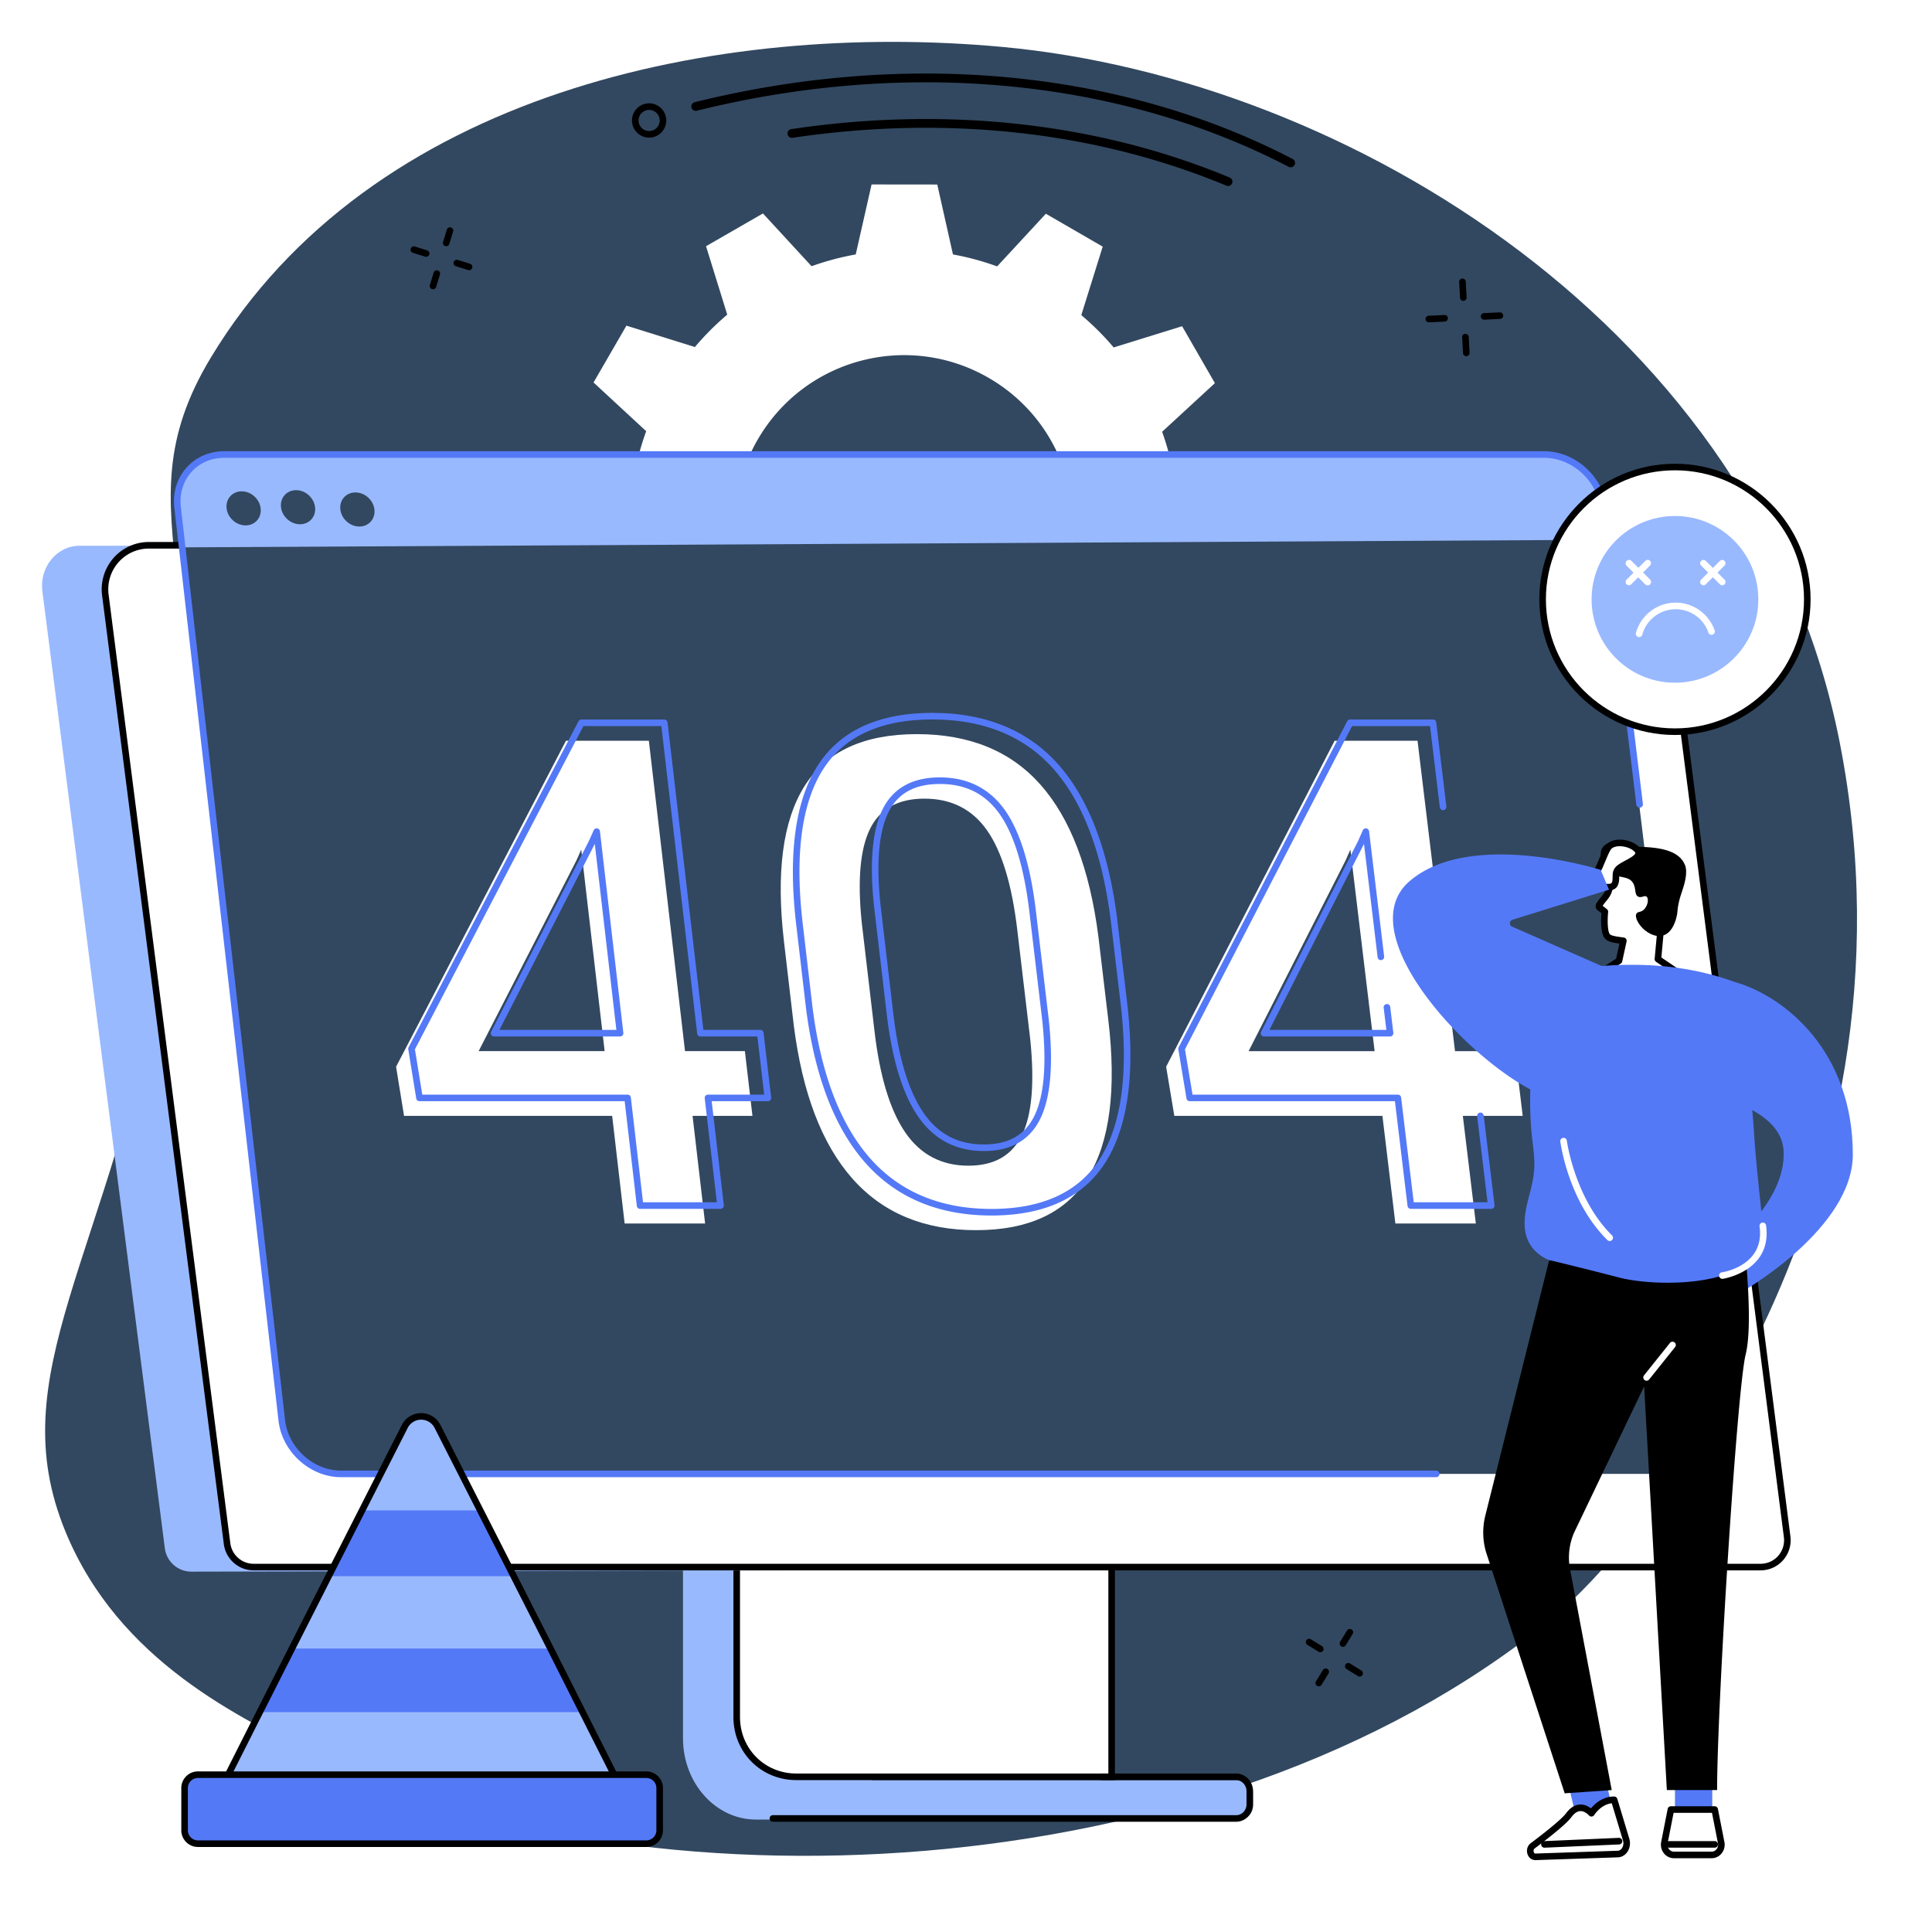 <svg xmlns="http://www.w3.org/2000/svg" width="1080" viewBox="0 0 810 810" height="1080" version="1.0"><path fill="#fff" d="M-81-81h972v972H-81z"/><path fill="#fff" d="M-81-81h972v972H-81z"/><path fill="#fff" d="M-81-81h972v972H-81z"/><path fill="#324860" d="M771.254 310.984C737.144 137.746 564.93 33.047 420.398 19.691 300.656 8.625 155.512 38.805 88.438 149.844c-41.098 68.039 9.601 97.996-18.833 248.578C44.996 528.754.141 575.71 27.445 642.137c22.32 54.308 73.11 78.11 106.453 94.527 131.422 64.711 373.485 59.574 517.22-58.473 33.636-27.625 158.714-171.246 120.136-367.207"/><path fill="#fff" d="M317.68 184.285c19.613-33.883 62.98-45.453 96.863-25.84 33.887 19.61 45.46 62.98 25.844 96.86-19.61 33.882-62.98 45.453-96.864 25.843-33.882-19.609-45.457-62.976-25.843-96.863Zm-46.758-3.504a113.333 113.333 0 0 0-5.016 18.516l-29.312 6.578-.028 27.54 29.336 6.651a115.821 115.821 0 0 0 4.942 18.512l-22.13 20.379 13.743 23.863 28.695-8.894a113.787 113.787 0 0 0 13.575 13.554l-8.97 28.711 23.833 13.793 20.426-22.082a114.479 114.479 0 0 0 18.515 5.024l6.582 29.308 27.54.024 6.652-29.332a115.423 115.423 0 0 0 18.511-4.946l20.38 22.133 23.87-13.746-8.902-28.691c4.848-4.082 9.375-8.63 13.563-13.574l28.707 8.972 13.793-23.836-22.075-20.422c2.2-6.093 3.883-12.28 5.016-18.52l29.309-6.581.03-27.535-29.339-6.649a115.712 115.712 0 0 0-4.941-18.511l22.128-20.387-13.746-23.86-28.695 8.895c-4.078-4.844-8.625-9.375-13.574-13.555l8.973-28.707-23.836-13.797-20.422 22.079a113.575 113.575 0 0 0-18.52-5.012l-6.578-29.313-27.539-.031-6.652 29.344a114.588 114.588 0 0 0-18.512 4.937L319.87 89.488l-23.863 13.739 8.894 28.691a114.108 114.108 0 0 0-13.558 13.574l-28.707-8.965-13.793 23.828 22.078 20.426"/><path fill="#99b9ff" d="M519.168 746.313H365.602L286.344 607.59v121.164c0 18.95 13.82 34.105 30.574 34.105h202.25c3.262 0 6.187-2.277 6.187-5.543v-5.425c0-3.262-2.925-5.578-6.187-5.578"/><path fill="#fff" d="M308.867 651.176v68.707c0 13.93 11.04 25.054 24.969 25.054h132.23v-93.761H308.867"/><path d="M310.246 652.55v67.333c0 13.277 10.36 23.672 23.59 23.672h130.848V652.55Zm157.195 93.763H333.836c-14.774 0-26.348-11.606-26.348-26.43v-70.086h159.953v96.515"/><path fill="#99b9ff" d="m724.941 657.512-644.722 1.41c-5.637 0-10.395-4.2-11.114-9.8L17.75 247.788c-1.25-9.766 5.867-18.988 15.695-18.988l636.383.582 55.113 428.129"/><path fill="#fff" d="M738.156 657H106.31c-5.633 0-10.387-4.203-11.11-9.824L44.168 249.449c-1.418-11.047 7.137-20.832 18.215-20.832h623.699c5.633 0 10.387 4.207 11.11 9.824l52.074 405.852c.867 6.738-4.356 12.707-11.11 12.707"/><path d="M62.383 229.992a16.96 16.96 0 0 0-12.719 5.762 17.153 17.153 0 0 0-4.129 13.52l51.031 397.73c.633 4.914 4.82 8.617 9.743 8.617H738.16a9.81 9.81 0 0 0 7.352-3.328 9.93 9.93 0 0 0 2.39-7.82l-52.078-405.856c-.633-4.918-4.824-8.625-9.738-8.625ZM738.16 658.38H106.31c-6.305 0-11.672-4.742-12.477-11.027L42.801 249.625a19.91 19.91 0 0 1 4.793-15.691 19.706 19.706 0 0 1 14.789-6.696h623.703c6.3 0 11.668 4.739 12.469 11.024l52.082 405.855a12.671 12.671 0 0 1-3.059 9.996 12.551 12.551 0 0 1-9.418 4.266"/><path fill="#324860" d="M93.848 190.563h553.375c12.21 0 23.324 9.937 24.82 22.19l46.68 382.747c1.511 12.387-7.223 22.43-19.504 22.43H142.73c-12.28 0-23.382-10.043-24.796-22.43L74.262 212.754c-1.399-12.254 7.37-22.191 19.586-22.191"/><path fill="#99b9ff" d="m673.797 226.305-1.047-13.754c-1.477-12.145-12.977-21.817-25.2-21.817H94.177c-12.215 0-21.11 9.672-19.723 21.817l1.297 16.933 598.047-3.18"/><path fill="#324860" d="M109.285 213.125c.453 3.953-2.379 7.152-6.328 7.152-3.945 0-7.512-3.199-7.96-7.152-.454-3.941 2.382-7.14 6.327-7.14 3.946 0 7.508 3.199 7.961 7.14M132.098 212.645c.453 3.949-2.38 7.152-6.325 7.152-3.945 0-7.511-3.203-7.964-7.152-.454-3.946 2.379-7.145 6.324-7.145s7.512 3.2 7.965 7.145M156.98 213.602c.454 3.945-2.378 7.148-6.324 7.148-3.949 0-7.515-3.203-7.969-7.148-.453-3.95 2.375-7.145 6.325-7.145 3.945 0 7.511 3.195 7.968 7.145"/><path fill="#fff" d="M200.668 440.691H253.5l-9.809-84.488-1.976 4.442Zm86.527 0h25.102l3.172 27.141h-25.11l5.262 45.133h-33.73l-5.239-45.133h-87.254l-3.34-20.598 71.227-136.675h34.746l15.164 130.132M426.496 389.809c-2.246-18.98-6.484-32.887-12.7-41.727-6.214-8.832-14.956-13.25-26.218-13.25-10.984 0-18.57 4.184-22.754 12.555-4.187 8.375-5.37 21.445-3.554 39.23l5.39 45.867c2.223 18.918 6.52 33.028 12.883 42.305 6.367 9.29 15.191 13.93 26.48 13.93 10.82 0 18.313-4.293 22.477-12.883 4.164-8.582 5.3-22.02 3.414-40.29Zm38.168 37.804c3.469 29.133.64 51.098-8.469 65.914-9.113 14.817-24.777 22.227-46.984 22.227-21.84 0-39.137-7.227-51.887-21.672-12.754-14.437-20.918-35.809-24.512-64.098l-4.101-35.035c-3.41-29.074-.543-50.867 8.605-65.39 9.141-14.516 24.829-21.77 47.07-21.77 22.055 0 39.344 7.066 51.868 21.219 12.527 14.148 20.61 35.34 24.246 63.578l4.164 35.027M523.488 440.695h52.832l-10.172-84.492-1.953 4.442Zm86.532 0h25.097l3.285 27.137h-25.105l5.453 45.133h-33.73l-5.434-45.133h-87.25l-3.43-20.598 70.649-136.671h34.75l15.715 130.132"/><path fill="#5479f7" d="M209.39 431.785h49.028l-9.05-77.965Zm50.579 2.762h-52.832a1.38 1.38 0 0 1-1.23-2.008l41.046-80.047 1.945-4.375a1.377 1.377 0 0 1 2.63.403l9.812 84.488c.043.39-.078.781-.34 1.078-.262.293-.637.46-1.031.46Zm9.617 69.512h30.953l-5.082-43.594a1.386 1.386 0 0 1 1.371-1.54h23.559l-2.852-24.378h-23.87c-.7 0-1.286-.524-1.368-1.219L277.27 304.414h-32.68l-70.63 135.527 3.08 18.985h86.077c.703 0 1.293.527 1.371 1.222Zm32.504 2.761h-33.73c-.7 0-1.29-.523-1.368-1.222l-5.101-43.914h-86.028a1.38 1.38 0 0 1-1.36-1.16l-3.339-20.598a1.37 1.37 0 0 1 .14-.86l71.227-136.668a1.371 1.371 0 0 1 1.223-.742h34.742c.703 0 1.29.524 1.371 1.219l15.024 128.91h23.875c.699 0 1.285.527 1.367 1.223l3.176 27.14a1.385 1.385 0 0 1-1.372 1.536H298.38l5.082 43.593c.043.395-.078.786-.344 1.078a1.372 1.372 0 0 1-1.027.465M394.047 328.688c-10.516 0-17.555 3.855-21.52 11.789-4.05 8.101-5.199 21.043-3.422 38.472l5.395 45.848c2.188 18.617 6.445 32.64 12.648 41.691 6.149 8.965 14.442 13.325 25.34 13.325 10.344 0 17.29-3.958 21.239-12.102 4.03-8.313 5.136-21.617 3.285-39.547l-5.418-45.719c-2.211-18.66-6.403-32.488-12.457-41.093-6-8.524-14.207-12.664-25.09-12.664Zm18.441 153.886c-11.715 0-21.008-4.887-27.613-14.527-6.46-9.422-10.875-23.863-13.113-42.926l-5.395-45.875c-1.836-17.976-.594-31.426 3.688-40 4.422-8.84 12.492-13.32 23.992-13.32 11.683 0 20.883 4.656 27.348 13.84 6.32 8.98 10.675 23.234 12.937 42.355l5.418 45.738c1.91 18.47.719 32.278-3.543 41.055-4.39 9.063-12.375 13.66-23.719 13.66Zm-21.633-180.933c-21.628 0-37.078 7.109-45.902 21.129-8.933 14.18-11.762 35.878-8.406 64.492l4.105 35.035c3.536 27.875 11.672 49.195 24.172 63.348 12.418 14.07 29.528 21.203 50.856 21.203 21.593 0 37.004-7.258 45.812-21.57 8.899-14.47 11.684-36.344 8.274-65.024l-4.168-35.027c-3.578-27.813-11.621-48.957-23.91-62.832-12.188-13.77-29.29-20.754-50.833-20.754Zm24.825 207.968c-22.153 0-39.961-7.453-52.926-22.14-12.867-14.578-21.23-36.39-24.84-64.836l-4.11-35.047c-3.425-29.258-.46-51.559 8.813-66.29 9.367-14.87 25.598-22.413 48.238-22.413 22.364 0 40.16 7.293 52.899 21.683 12.656 14.297 20.93 35.938 24.578 64.32l4.172 35.04c3.484 29.312.566 51.785-8.668 66.797-9.336 15.183-25.54 22.886-48.156 22.886M582.793 434.547h-52.832c-.484 0-.926-.25-1.18-.656a1.394 1.394 0 0 1-.054-1.344l40.71-80.05 1.922-4.376c.25-.57.852-.906 1.47-.808a1.38 1.38 0 0 1 1.163 1.199l6.32 52.484a1.377 1.377 0 0 1-1.207 1.531 1.356 1.356 0 0 1-1.53-1.195l-5.72-47.512-39.648 77.97h49.031l-1.125-9.294a1.382 1.382 0 0 1 1.207-1.531 1.365 1.365 0 0 1 1.535 1.2l1.305 10.839c.047.39-.078.781-.34 1.078a1.364 1.364 0 0 1-1.027.465Zm42.422 72.273h-33.727a1.383 1.383 0 0 1-1.367-1.215l-5.293-43.921h-86.023a1.38 1.38 0 0 1-1.364-1.149l-3.421-20.605c-.051-.29-.004-.59.132-.852l70.649-136.676a1.38 1.38 0 0 1 1.222-.746h34.747a1.38 1.38 0 0 1 1.37 1.215l4.266 35.29a1.384 1.384 0 0 1-2.746.332l-4.113-34.075h-32.684L496.81 439.93l3.164 18.996h86.086a1.38 1.38 0 0 1 1.367 1.215l5.285 43.921h30.95l-4.352-36.066a1.38 1.38 0 0 1 1.199-1.535c.754-.09 1.445.45 1.539 1.203l4.539 37.613c.047.387-.074.782-.336 1.078-.262.293-.64.465-1.035.465"/><path fill="#5479f7" d="M602.14 619.309H142.939c-12.946 0-24.684-10.614-26.172-23.653L73.098 212.91c-.73-6.363 1.082-12.347 5.093-16.844 3.961-4.441 9.594-6.886 15.86-6.886H647.43c12.863 0 24.613 10.504 26.183 23.406l15.184 124.465c.09.758-.45 1.441-1.203 1.535a1.39 1.39 0 0 1-1.54-1.207l-15.179-124.457c-1.406-11.567-11.93-20.977-23.445-20.977H94.05c-5.468 0-10.37 2.118-13.8 5.957-3.48 3.903-5.05 9.121-4.414 14.696l43.672 382.742c1.332 11.695 11.844 21.207 23.43 21.207H602.14c.761 0 1.382.621 1.382 1.383 0 .758-.62 1.379-1.382 1.379"/><path d="M518.207 763.781H324.035a1.381 1.381 0 0 1 0-2.762h194.172c2.465 0 4.395-2.011 4.395-4.582v-5.425c0-2.59-1.97-4.7-4.395-4.7h-56.281a1.378 1.378 0 1 1 0-2.757h56.281c3.945 0 7.148 3.343 7.148 7.457v5.426c0 4.046-3.203 7.343-7.148 7.343"/><path fill="#99b9ff" d="M261.059 749.074H93.727l15.835-31.168 13.801-27.144 15.422-30.328 13.793-27.13 17.945-35.269a7.695 7.695 0 0 1 6.868-4.203 7.698 7.698 0 0 1 6.87 4.203l17.942 35.266L216 660.426l15.422 30.32 13.8 27.16 15.837 31.168"/><path fill="#5479f7" d="M216 660.824h-77.215l13.793-27.574h49.625L216 660.824M245.223 717.816h-135.66l13.8-26.652h108.059l13.8 26.652"/><path d="M95.137 748.152h162.855l-28.629-56.78-47.16-92.708a6.29 6.29 0 0 0-5.637-3.45 6.303 6.303 0 0 0-5.64 3.462l-31.738 62.437-15.422 30.387-13.801 27.258Zm165.093 2.758H92.898c-.476 0-.921-.25-1.175-.656a1.383 1.383 0 0 1-.055-1.344l15.836-31.394 13.8-27.262 29.22-57.547 17.945-35.281a9.043 9.043 0 0 1 8.097-4.969 9.032 9.032 0 0 1 8.094 4.957l47.164 92.711 29.64 58.785a1.383 1.383 0 0 1-1.234 2"/><path fill="#5479f7" d="M276.57 749.652a5.602 5.602 0 0 0-5.601-5.605H82.989a5.606 5.606 0 0 0-5.606 5.605v17.72a5.607 5.607 0 0 0 5.605 5.6h187.98a5.604 5.604 0 0 0 5.602-5.6v-17.72"/><path d="M82.988 745.426a4.229 4.229 0 0 0-4.222 4.226v17.711a4.23 4.23 0 0 0 4.222 4.23h187.98a4.23 4.23 0 0 0 4.223-4.23v-17.71a4.229 4.229 0 0 0-4.222-4.227Zm187.98 28.926H82.989c-3.847 0-6.98-3.133-6.98-6.989v-17.71c0-3.852 3.133-6.985 6.98-6.985h187.98c3.848 0 6.981 3.133 6.981 6.984v17.711c0 3.856-3.133 6.989-6.98 6.989"/><path fill="#5479f7" d="M727.047 411.629c21.758 6.117 49.758 29.664 49.758 72.39 0 30.778-45.34 56.848-45.34 56.848l-7.473-18.355s24.988-18.504 23.79-40.106c-.962-17.324-28.891-22.703-28.891-22.703l8.156-48.074M717.871 762.734h-15.633V744.38h15.633v18.355M676.262 759.332l-15.211 3.59-4.223-17.86 15.223-3.593 4.21 17.863"/><path d="M730.79 516.652s4.663 36.914 1.081 51.246c-3.578 14.332-11.965 146.77-11.965 182.602h-21.07l-9.52-169.27-29.406 61.418a26.264 26.264 0 0 0-1.55 15.805l17.363 92.047-19.72 1.355-32.956-101.062a29.355 29.355 0 0 1-.317-15.39l26.727-106.915 81.332-11.836"/><path fill="#fff" d="M690.34 578.875c-.305 0-.606-.098-.867-.3a1.38 1.38 0 0 1-.211-1.942l10.87-13.594a1.383 1.383 0 0 1 1.942-.215c.594.473.692 1.344.211 1.938l-10.87 13.593c-.278.344-.677.52-1.075.52M718.895 758.656h-18.36l-2.719 13.852c-.523 2.672 1.403 5.183 3.989 5.183h15.82c2.578 0 4.512-2.511 3.988-5.183l-2.718-13.852"/><path d="m701.668 760.035-2.504 12.738c-.18.926.047 1.856.629 2.563.516.629 1.23.976 2.008.976h15.82c.777 0 1.492-.347 2.008-.976a3.079 3.079 0 0 0 .629-2.563l-2.504-12.738Zm15.953 19.031h-15.82c-1.594 0-3.102-.718-4.137-1.98a5.838 5.838 0 0 1-1.207-4.84l2.723-13.855a1.383 1.383 0 0 1 1.351-1.114h18.36a1.38 1.38 0 0 1 1.351 1.114l2.719 13.855a5.796 5.796 0 0 1-1.203 4.84c-1.035 1.262-2.543 1.98-4.137 1.98"/><path d="M718.89 774.648h-19.038a1.379 1.379 0 1 1 0-2.757h19.039a1.38 1.38 0 0 1 1.375 1.379c0 .765-.618 1.378-1.375 1.378"/><path fill="#fff" d="m676.738 754.574 5.032 16.684c.87 2.902-.899 5.972-3.497 6.058l-34.53 1.168c-2.138.075-2.99-3.234-1.184-4.59 5.617-4.222 13.093-10.09 15.144-12.87 4.766-6.45 9.524-.805 9.524-.805s3.394-5.645 9.511-5.645"/><path d="M662.668 759.313h-.113c-1.278.05-2.532.902-3.739 2.53-1.71 2.321-6.906 6.743-15.425 13.15-.48.359-.512 1.038-.34 1.519.062.183.25.597.629.597h.015l34.532-1.172c.894-.027 1.468-.648 1.734-1.011.637-.895.824-2.153.488-3.266l-4.715-15.644c-4.625.566-7.3 4.87-7.328 4.918a1.386 1.386 0 0 1-2.234.175c-.016-.015-1.57-1.797-3.504-1.797Zm-18.992 20.55c-1.442 0-2.7-.941-3.227-2.433-.613-1.739-.094-3.602 1.281-4.637 8.079-6.074 13.36-10.543 14.864-12.586 1.742-2.355 3.718-3.578 5.886-3.648 1.926-.094 3.508.824 4.543 1.605 1.528-1.851 4.825-4.969 9.72-4.969.605 0 1.144.399 1.323.985l5.02 16.68c.594 1.952.262 4.074-.887 5.671-.949 1.324-2.367 2.114-3.879 2.164l-34.527 1.168h-.117"/><path fill="#fff" d="m647.512 773.27 31.27-1.36-31.27 1.36"/><path d="M647.508 774.648c-.73 0-1.348-.578-1.375-1.316a1.377 1.377 0 0 1 1.316-1.437l31.27-1.364a1.36 1.36 0 0 1 1.437 1.32 1.38 1.38 0 0 1-1.32 1.442l-31.27 1.355h-.058"/><path fill="#fff" d="m695.098 402.113 16.996 11.555-46.801-2.238 13.484-8.637 1.82-8.363c-2.394-.36-5.687-.594-6.734-1.903-1.851-2.304-1.015-10.28-1.015-10.28l-2.028-1.59a.871.871 0 0 1-.441-.536.91.91 0 0 1 .101-.691c1.723-2.743 3.348-3.63 4.11-6.422.75-2.762.418-2.34 3.387-8.285l17.8-.028.098 13.34s2.734-1.758 4.46.625c1.259 1.73-1.526 7.527-3.784 7.527l-1.453 15.926"/><path d="m669.676 410.258 37.597 1.8-12.957-8.808a1.382 1.382 0 0 1-.59-1.266l1.454-15.921c.066-.711.66-1.25 1.37-1.25.188-.016.97-.508 1.782-1.981.902-1.629 1.05-3.062.883-3.375-.934-1.277-2.422-.367-2.59-.262-.422.278-.96.297-1.406.059a1.377 1.377 0 0 1-.719-1.203l-.094-11.969-15.574.023c-2.133 4.282-2.234 4.68-2.652 6.278l-.262.984c-.559 2.047-1.523 3.219-2.54 4.469-.476.578-.968 1.176-1.464 1.922l1.785 1.406c.375.297.57.758.52 1.227-.32 3.082-.313 7.992.722 9.277.547.684 3.168 1.035 4.735 1.242.383.055.761.106 1.125.156.375.055.715.266.933.579.215.316.286.703.211 1.074l-1.82 8.367c-.074.36-.29.672-.598.871Zm42.414 4.789h-.067l-46.796-2.242a1.382 1.382 0 0 1-1.27-1.024 1.381 1.381 0 0 1 .594-1.515l13.004-8.325 1.379-6.343c-2.48-.34-4.97-.735-6.149-2.203-1.84-2.301-1.574-8.168-1.379-10.524l-1.355-1.07a2.23 2.23 0 0 1-1-1.317 2.234 2.234 0 0 1 .265-1.785c.684-1.09 1.348-1.898 1.93-2.613.938-1.14 1.61-1.969 2.016-3.45.093-.363.176-.671.25-.952.508-1.942.68-2.47 3.23-7.575.235-.464.711-.757 1.235-.765l17.796-.02h.004c.758 0 1.375.61 1.375 1.367l.09 11.407c1.422-.215 3.043.144 4.215 1.754 1.367 1.894-.059 5.046-.527 5.968-.457.903-1.547 2.735-3.094 3.45l-1.297 14.156 16.328 11.101c.508.348.73.993.535 1.578a1.386 1.386 0 0 1-1.312.942"/><path d="M697.422 392.152c-3.59 1.196-7.129-1.609-7.758-2.113-2.496-1.976-4.531-5.5-3.531-7.055.55-.851 1.531-.382 2.82-1.406 1.899-1.512 2.438-4.77 1.41-5.644-.84-.723-2.148.656-3.523 0-1.68-.809-.817-3.383-2.121-5.645-2.117-3.707-7.059-1.469-10.856-5.41-2.48-2.578-3.558-6.863-2.14-9.29.418-.698 1.047-1.331 1.949-1.827 5.973-3.293 6.867 1.215 12.691 1.265 11.969.102 17.844 2.496 20.012 7.457 1.469 3.368-.328 8.73-1.2 11.329-.288.87-.894 2.507-1.413 4.945-.555 2.664-.387 3.344-.7 4.937-.226 1.114-1.414 7.051-5.64 8.457"/><path fill="#fff" d="M670.602 371.266s5.28 1.953 6.437-.692c1.152-2.637-.691-4.824 2.18-6.89 2.875-2.067 9.77-4.254 7.246-7.356-2.535-3.105-10.235-4.367-12.414-.691-2.184 3.68-3.797 10-5.29 10.113-1.491.113-.937 4.867 1.84 5.516"/><path d="M671.078 369.973c1.66.609 4.293.98 4.695.05.325-.757.325-1.484.325-2.328-.008-1.543-.02-3.453 2.316-5.132.805-.579 1.828-1.13 2.91-1.711 1.54-.832 4.117-2.215 4.297-3.125.024-.13-.05-.309-.23-.532-1.243-1.515-4.336-2.593-6.926-2.402-.899.062-2.52.355-3.235 1.547-.828 1.406-1.617 3.32-2.308 5.008-1.305 3.183-2.145 5.222-3.574 5.687-.047.344.004 1.031.351 1.742.172.364.567.993 1.211 1.145.059.012.113.031.168.05Zm3.16 3.367c-1.785 0-3.543-.578-4.039-.75-2.707-.692-3.754-3.79-3.61-5.695.118-1.59.981-2.313 1.817-2.485.492-.531 1.375-2.668 1.961-4.11.73-1.773 1.559-3.788 2.496-5.37.996-1.684 2.918-2.703 5.395-2.887 3.531-.27 7.441 1.176 9.273 3.414.899 1.106.93 2.137.793 2.805-.437 2.187-3.113 3.625-5.695 5.015-1.004.54-1.945 1.047-2.606 1.528-1.18.847-1.18 1.527-1.171 2.879.003.957.007 2.148-.551 3.441-.75 1.727-2.418 2.215-4.063 2.215"/><path fill="#5479f7" d="M647.512 408.914s40.781-11.555 79.535 2.719a871.081 871.081 0 0 1 6.453 43.758c2.516 20.687.95 14.078 4.086 44.27 1.941 18.765 2.46 20.487.676 23.792-8.992 16.672-45.223 15.766-59.14 12.238-.99-.254-5.079-1.328-11.77-3.015a1562.954 1562.954 0 0 0-18.145-4.465c-2.273-1.027-5.336-2.848-7.48-6.117-4.793-7.317-1.586-16.785 0-23.11 4.082-16.25-1.278-16.597 0-46.226.449-10.36 1.753-25.41 5.785-43.844"/><path fill="#fff" d="M722.121 536.164a1.377 1.377 0 0 1-.195-2.742c.734-.11 18.07-2.863 15.773-19.293a1.388 1.388 0 0 1 1.18-1.559 1.377 1.377 0 0 1 1.55 1.176c2.68 19.16-17.902 22.375-18.113 22.406a1.638 1.638 0 0 1-.195.012M674.879 520.3c-.348 0-.7-.124-.969-.39-16.254-16.027-19.613-40.277-19.746-41.305a1.378 1.378 0 1 1 2.734-.36c.036.243 3.38 24.353 18.95 39.696a1.38 1.38 0 0 1 .015 1.95c-.27.277-.625.41-.984.41"/><path fill="#5479f7" d="M633.031 387.031a1.554 1.554 0 0 1 1.262-1.472l40.293-12.555-3.492-8.305s-54.563-17.324-80.157 4.778c-25.605 22.093 25.856 76.691 54.907 89.336l26.601-53.395-38.261-16.824a1.562 1.562 0 0 1-1.153-1.563"/><path fill="#fff" d="M757.719 251.281c0 30.64-24.84 55.48-55.48 55.48-30.65 0-55.489-24.84-55.489-55.48 0-30.64 24.84-55.48 55.488-55.48 30.64 0 55.48 24.84 55.48 55.48"/><path d="M702.234 197.176c-29.836 0-54.105 24.277-54.105 54.105 0 29.836 24.27 54.102 54.105 54.102 29.832 0 54.106-24.266 54.106-54.102 0-29.828-24.274-54.105-54.106-54.105Zm0 110.969c-31.355 0-56.863-25.512-56.863-56.864 0-31.351 25.508-56.855 56.863-56.855 31.352 0 56.86 25.504 56.86 56.855 0 31.352-25.508 56.864-56.86 56.864"/><path fill="#99b9ff" d="M737.188 251.281c0 19.309-15.645 34.953-34.954 34.953-19.312 0-34.957-15.644-34.957-34.953 0-19.304 15.645-34.949 34.957-34.949 19.309 0 34.953 15.645 34.953 34.95"/><path fill="#fff" d="M687.203 267.102c-.121 0-.246-.012-.367-.043a1.385 1.385 0 0 1-.969-1.696c2.047-7.48 8.903-12.699 16.656-12.699a17.28 17.28 0 0 1 16.348 11.66 1.381 1.381 0 0 1-.855 1.754 1.385 1.385 0 0 1-1.754-.855 14.523 14.523 0 0 0-13.739-9.805c-6.515 0-12.273 4.387-13.996 10.676a1.371 1.371 0 0 1-1.324 1.008M690.79 245.363a1.38 1.38 0 0 1-.981-.402l-7.852-7.856a1.38 1.38 0 0 1 1.953-1.945l7.856 7.848c.535.539.535 1.414 0 1.953-.274.27-.621.402-.977.402"/><path fill="#fff" d="M690.79 245.363a1.38 1.38 0 0 1-.981-.402l-7.852-7.856a1.38 1.38 0 0 1 1.953-1.945l7.856 7.848c.535.539.535 1.414 0 1.953-.274.27-.621.402-.977.402"/><path fill="#fff" d="M682.934 245.363c-.352 0-.707-.133-.977-.402a1.389 1.389 0 0 1 0-1.953l7.852-7.848a1.38 1.38 0 1 1 1.957 1.945l-7.856 7.856c-.27.27-.62.402-.976.402M722.035 245.371c-.347 0-.7-.137-.969-.406l-7.855-7.852a1.37 1.37 0 0 1 0-1.949c.539-.539 1.41-.539 1.95 0l7.855 7.852c.535.535.535 1.41 0 1.949-.27.27-.63.406-.98.406"/><path fill="#fff" d="M714.184 245.371c-.352 0-.704-.137-.973-.406a1.37 1.37 0 0 1 0-1.95l7.855-7.85a1.377 1.377 0 0 1 1.95 0c.535.538.535 1.41 0 1.948l-7.856 7.852c-.27.27-.62.406-.976.406"/><path d="M514.863 77.984c-.234 0-.476-.046-.707-.144-54.52-22.723-117.426-29.664-181.898-20.063a1.838 1.838 0 0 1-.54-3.636c65.134-9.7 128.708-2.676 183.852 20.304a1.84 1.84 0 0 1 .992 2.407 1.853 1.853 0 0 1-1.699 1.132"/><path d="M541.117 70.145c-.277 0-.57-.075-.84-.211a290.431 290.431 0 0 0-14.441-7.012c-68.594-30.988-151.59-36.848-233.711-16.5a1.838 1.838 0 0 1-2.227-1.34 1.838 1.838 0 0 1 1.34-2.23c82.922-20.543 166.774-14.606 236.114 16.722a292.565 292.565 0 0 1 14.625 7.098 1.836 1.836 0 0 1 .777 2.476 1.836 1.836 0 0 1-1.637.997M599.043 135.14c-.734 0-1.34-.574-1.375-1.312a1.376 1.376 0 0 1 1.309-1.441l6.625-.32a1.379 1.379 0 0 1 1.441 1.308c.039.762-.55 1.41-1.309 1.45l-6.625.316h-.066M622.223 134.031c-.739 0-1.34-.578-1.38-1.316a1.374 1.374 0 0 1 1.313-1.442l6.621-.316a1.386 1.386 0 0 1 1.446 1.305 1.381 1.381 0 0 1-1.317 1.445l-6.613.324h-.07M614.75 149.324a1.38 1.38 0 0 1-1.383-1.304l-.351-6.622a1.38 1.38 0 0 1 1.3-1.449c.774-.02 1.414.543 1.45 1.301l.359 6.621a1.376 1.376 0 0 1-1.305 1.453h-.07M613.5 126.145c-.73 0-1.336-.57-1.379-1.305l-.36-6.621a1.386 1.386 0 0 1 1.31-1.453c.75-.028 1.406.543 1.449 1.3l.355 6.625c.04.762-.54 1.41-1.3 1.45-.024.004-.052.004-.075.004M553.527 692.707c-.25 0-.5-.066-.726-.207l-4.715-2.918a1.379 1.379 0 0 1 1.45-2.344l4.718 2.918c.648.399.848 1.25.441 1.899a1.359 1.359 0 0 1-1.168.652M570.027 702.914c-.246 0-.496-.066-.722-.203l-4.715-2.922a1.379 1.379 0 1 1 1.45-2.344l4.714 2.914c.652.403.851 1.25.445 1.903a1.365 1.365 0 0 1-1.172.652M552.914 707.004c-.246 0-.496-.067-.719-.207a1.378 1.378 0 0 1-.46-1.895l2.894-4.73a1.374 1.374 0 0 1 1.894-.457c.649.394.856 1.246.457 1.894l-2.89 4.735c-.262.422-.711.66-1.176.66M563.031 690.438a1.383 1.383 0 0 1-1.176-2.098l2.895-4.735a1.37 1.37 0 0 1 1.89-.457 1.37 1.37 0 0 1 .462 1.895l-2.887 4.734c-.266.426-.715.66-1.184.66M196.668 113.29a1.41 1.41 0 0 1-.414-.067l-5.14-1.606a1.383 1.383 0 0 1-.907-1.726c.23-.73 1-1.137 1.73-.91l5.141 1.613c.727.23 1.133 1 .906 1.726-.187.59-.73.97-1.316.97M178.664 107.656c-.137 0-.273-.015-.41-.058l-5.14-1.61a1.385 1.385 0 0 1-.907-1.73c.227-.727 1-1.133 1.727-.903l5.144 1.61c.727.23 1.129 1 .902 1.726-.183.59-.726.965-1.316.965M187.07 103.227a1.379 1.379 0 0 1-1.32-1.781l1.578-5.153a1.38 1.38 0 0 1 1.723-.918c.73.227 1.137 1 .914 1.727l-1.578 5.148a1.375 1.375 0 0 1-1.317.977M181.543 121.262a1.383 1.383 0 0 1-1.32-1.781l1.582-5.153a1.377 1.377 0 1 1 2.633.805l-1.579 5.156c-.18.594-.726.973-1.316.973M272.148 46.078a4.429 4.429 0 0 0-4.379 5.117 4.403 4.403 0 0 0 1.77 2.895 4.406 4.406 0 0 0 3.297.793 4.44 4.44 0 0 0 3.687-5.067 4.434 4.434 0 0 0-4.375-3.738Zm-.02 11.617a7.153 7.153 0 0 1-4.214-1.375 7.163 7.163 0 0 1-2.871-4.695c-.617-3.914 2.066-7.602 5.984-8.219 3.91-.625 7.602 2.067 8.22 5.98.616 3.915-2.067 7.606-5.981 8.223a7.425 7.425 0 0 1-1.137.086"/></svg>